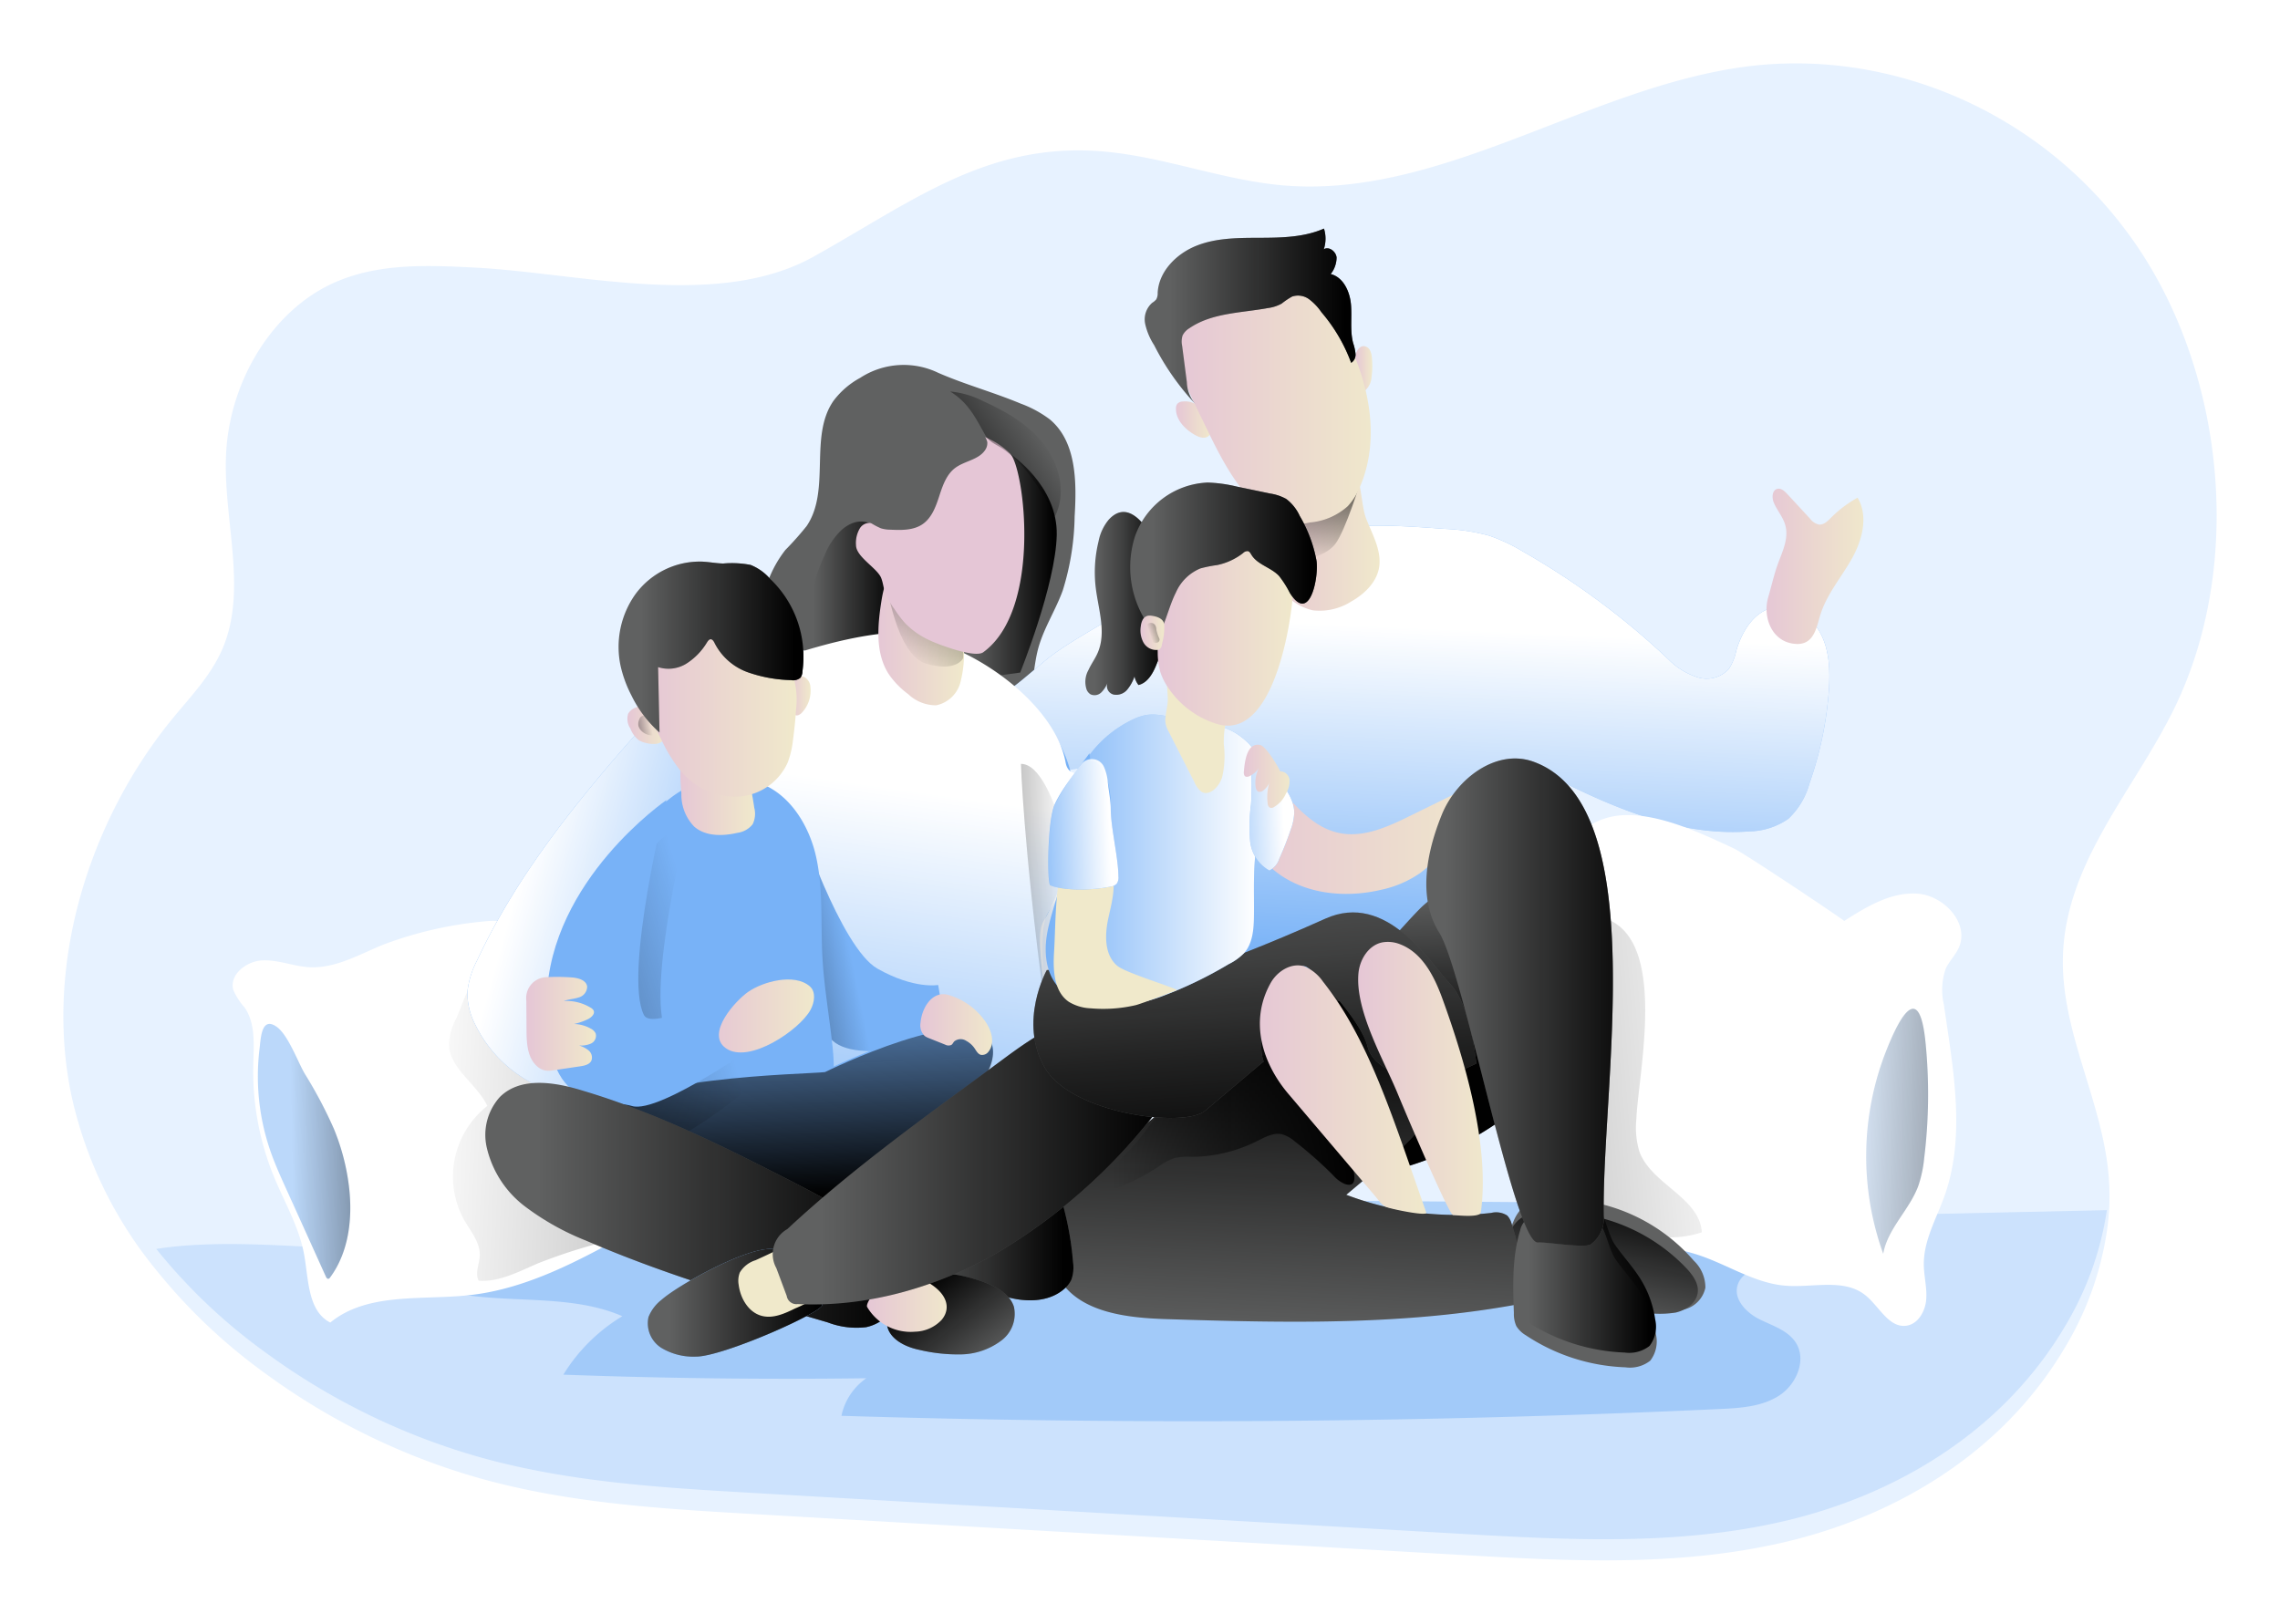 <svg xmlns="http://www.w3.org/2000/svg" xmlns:xlink="http://www.w3.org/1999/xlink" width="323.807" height="230.637" viewBox="0 0 323.807 230.637"><defs><filter id="a" x="0" y="0" width="323.807" height="230.637" filterUnits="userSpaceOnUse"><feOffset dy="3" input="SourceAlpha"/><feGaussianBlur stdDeviation="3" result="b"/><feFlood flood-color="#0059c4" flood-opacity="0.502"/><feComposite operator="in" in2="b"/><feComposite in="SourceGraphic"/></filter><linearGradient id="c" y1="0.5" x2="1" y2="0.5" gradientUnits="objectBoundingBox"><stop offset="0.12" stop-color="#010101" stop-opacity="0"/><stop offset="0.67" stop-color="#010101" stop-opacity="0.671"/><stop offset="0.95" stop-color="#010101"/></linearGradient><linearGradient id="d" x1="0" y1="0.5" x2="1" y2="0.5" xlink:href="#c"/><linearGradient id="e" x1="0.451" y1="0.866" x2="0.518" y2="0.161" gradientUnits="objectBoundingBox"><stop offset="0" stop-color="#fff" stop-opacity="0"/><stop offset="0.95" stop-color="#fff"/></linearGradient><linearGradient id="f" x1="1.785" y1="0.273" x2="-1.92" y2="0.945" xlink:href="#c"/><linearGradient id="g" x1="-0.535" y1="0.453" x2="2.476" y2="0.659" xlink:href="#c"/><linearGradient id="h" x1="0.235" y1="1.177" x2="0.798" y2="-0.183" xlink:href="#c"/><linearGradient id="i" x1="0.435" y1="1.036" x2="0.527" y2="0.239" xlink:href="#e"/><linearGradient id="j" x1="1.256" y1="0.445" x2="-2.858" y2="0.656" xlink:href="#c"/><linearGradient id="k" x1="0.517" y1="0.466" x2="-0.874" y2="0.935" xlink:href="#c"/><linearGradient id="l" x1="1.124" y1="0.717" x2="0.177" y2="0.337" xlink:href="#e"/><linearGradient id="m" x1="0.43" y1="-0.455" x2="0.56" y2="1.012" xlink:href="#c"/><linearGradient id="n" x1="0.88" y1="0.338" x2="-1.216" y2="1.271" xlink:href="#c"/><linearGradient id="o" y1="0.499" x2="0.999" y2="0.499" gradientUnits="objectBoundingBox"><stop offset="0" stop-color="#e5c6d6"/><stop offset="0.42" stop-color="#ead4d0"/><stop offset="1" stop-color="#f0e9cb"/></linearGradient><linearGradient id="p" x1="0" y1="0.5" x2="0.999" y2="0.5" xlink:href="#o"/><linearGradient id="q" x1="0.965" y1="0.42" x2="-1.575" y2="0.997" gradientUnits="objectBoundingBox"><stop offset="0.12" stop-color="#010101" stop-opacity="0"/><stop offset="0.95" stop-color="#010101"/></linearGradient><linearGradient id="r" x1="0" y1="0.5" x2="1" y2="0.5" xlink:href="#o"/><linearGradient id="s" x1="0.032" y1="1.148" x2="1.478" y2="-1.032" xlink:href="#c"/><linearGradient id="t" x1="0.474" y1="-0.055" x2="0.508" y2="0.648" xlink:href="#c"/><linearGradient id="u" x1="-0.003" y1="0.498" x2="1.001" y2="0.498" xlink:href="#o"/><linearGradient id="v" x1="0" y1="0.5" x2="1" y2="0.5" xlink:href="#o"/><linearGradient id="w" x1="0" y1="0.5" x2="1" y2="0.5" xlink:href="#o"/><linearGradient id="x" x1="0.361" y1="1.26" x2="0.607" y2="-0.733" xlink:href="#c"/><linearGradient id="y" x1="0" y1="0.501" x2="0.999" y2="0.501" xlink:href="#o"/><linearGradient id="z" x1="1.786" y1="0.137" x2="2.799" y2="0.137" xlink:href="#o"/><linearGradient id="aa" x1="0" y1="0.5" x2="1" y2="0.5" xlink:href="#c"/><linearGradient id="ab" x1="0.477" y1="1.198" x2="0.557" y2="-0.035" xlink:href="#c"/><linearGradient id="ac" x1="0" y1="0.501" x2="1" y2="0.501" xlink:href="#c"/><linearGradient id="ad" x1="0" y1="0.499" x2="1.001" y2="0.499" xlink:href="#c"/><linearGradient id="ae" x1="0" y1="0.5" x2="1" y2="0.5" xlink:href="#c"/><linearGradient id="af" x1="0" y1="0.5" x2="1" y2="0.5" xlink:href="#c"/><linearGradient id="ag" x1="-4.53" y1="4.49" x2="-3.587" y2="4.49" xlink:href="#o"/><linearGradient id="ah" x1="0.001" y1="0.5" x2="0.999" y2="0.5" xlink:href="#c"/><linearGradient id="ai" x1="1.088" y1="1.009" x2="0.165" y2="0.259" xlink:href="#c"/><linearGradient id="aj" x1="0" y1="0.5" x2="1" y2="0.5" xlink:href="#o"/><linearGradient id="ak" x1="-0.002" y1="0.5" x2="1" y2="0.5" xlink:href="#o"/><linearGradient id="al" x1="-0.001" y1="0.5" x2="1" y2="0.5" xlink:href="#o"/><linearGradient id="am" x1="-0.001" y1="0.499" x2="0.999" y2="0.499" xlink:href="#o"/><linearGradient id="an" x1="0" y1="0.501" x2="1" y2="0.501" xlink:href="#c"/><linearGradient id="ao" x1="0" y1="0.502" x2="1.002" y2="0.502" xlink:href="#o"/><linearGradient id="ap" x1="0" y1="0.5" x2="1" y2="0.5" xlink:href="#c"/><linearGradient id="aq" x1="0.001" y1="0.5" x2="1" y2="0.5" xlink:href="#o"/><linearGradient id="ar" x1="0.344" y1="-0.501" x2="0.591" y2="1.29" gradientUnits="objectBoundingBox"><stop offset="0.12" stop-color="#010101" stop-opacity="0"/><stop offset="0.45" stop-color="#010101" stop-opacity="0.349"/><stop offset="0.67" stop-color="#010101" stop-opacity="0.671"/><stop offset="0.95" stop-color="#010101"/></linearGradient><linearGradient id="as" x1="-0.001" y1="0.5" x2="0.999" y2="0.5" xlink:href="#e"/><linearGradient id="at" x1="-2.521" y1="1.916" x2="-1.447" y2="1.916" xlink:href="#o"/><linearGradient id="au" x1="-0.003" y1="0.5" x2="0.998" y2="0.5" xlink:href="#ar"/><linearGradient id="av" x1="-7.044" y1="2.812" x2="-5.866" y2="2.812" xlink:href="#o"/><linearGradient id="aw" x1="2.634" y1="0.841" x2="3.223" y2="-2.662" xlink:href="#c"/><linearGradient id="ax" x1="0" y1="0.5" x2="1" y2="0.5" xlink:href="#o"/><linearGradient id="ay" x1="0" y1="0.5" x2="1" y2="0.5" xlink:href="#c"/><linearGradient id="az" x1="-0.886" y1="0.64" x2="1.6" y2="0.336" gradientUnits="objectBoundingBox"><stop offset="0" stop-color="#fff" stop-opacity="0"/><stop offset="0.66" stop-color="#fff"/></linearGradient><linearGradient id="ba" x1="-0.29" y1="0.568" x2="0.931" y2="0.476" xlink:href="#e"/><linearGradient id="bb" x1="0" y1="0.5" x2="1" y2="0.5" xlink:href="#c"/><linearGradient id="bc" x1="0" y1="0.499" x2="1.002" y2="0.499" xlink:href="#o"/><linearGradient id="bd" x1="0" y1="0.5" x2="1" y2="0.5" xlink:href="#o"/><linearGradient id="be" x1="0" y1="0.5" x2="1.001" y2="0.5" xlink:href="#o"/><linearGradient id="bf" x1="0" y1="0.5" x2="1" y2="0.5" xlink:href="#o"/><linearGradient id="bg" x1="0.003" y1="0.499" x2="1" y2="0.499" xlink:href="#o"/><linearGradient id="bh" x1="0.096" y1="0.724" x2="2.144" y2="-0.27" xlink:href="#c"/><linearGradient id="bi" x1="0.878" y1="0.199" x2="-0.185" y2="0.99" xlink:href="#c"/><linearGradient id="bj" x1="0" y1="0.5" x2="1.003" y2="0.5" xlink:href="#o"/><linearGradient id="bk" x1="0.049" y1="0.522" x2="2.624" y2="0.38" xlink:href="#c"/><linearGradient id="bl" x1="-0.952" y1="0.293" x2="4.845" y2="1.106" xlink:href="#c"/></defs><g transform="translate(9.008 6.02)"><g transform="matrix(1, 0, 0, 1, -9.01, -6.02)" filter="url(#a)"><path d="M301.179,176.378c-5.716,11.61-15.344,21.716-15.746,35.037-.326,10.82,5.68,20.658,6.506,31.437a34.114,34.114,0,0,1-.268,7.663,44.79,44.79,0,0,1-5.93,16.469c-8.837,14.977-23.909,23.85-39.333,27.566s-31.321,2.813-47.049,1.907L99.6,290.692c-13.419-.773-26.932-1.558-39.949-5.359A95.607,95.607,0,0,1,30.2,270.762a79.818,79.818,0,0,1-15.558-14.736A59,59,0,0,1,2.635,231.4c-4.064-19.059,2.733-39.676,14.477-53.9,2.617-3.175,5.546-6.2,7.123-10.181,3.313-8.355-.116-18.077.326-27.24.522-10.53,6.7-20.408,15.25-24.257,6.252-2.831,13.2-2.541,19.925-2.2,14.821.732,34.612,6.087,48.281-1.558,14.687-8.2,25.507-16.938,42.927-14.736,7.971,1,15.71,3.925,23.7,4.622,22.426,1.925,43.142-13.785,65.451-16.826,20.483-2.791,42.275,6.2,55.27,24.6S311.324,155.743,301.179,176.378Z" transform="translate(7.55 -78.62)" fill="#9bc9ff" opacity="0.24"/></g><path d="M237.327,189.1a11.677,11.677,0,0,0-3.8,3.273c-3.514,5.055-.348,12.7-3.818,17.791a44.057,44.057,0,0,1-3.014,3.389,16.456,16.456,0,0,0-3.465,9.489,49.44,49.44,0,0,0,.7,10.226,4.858,4.858,0,0,0,.893,2.594A4.962,4.962,0,0,0,227.5,237.1a97.349,97.349,0,0,0,26.9,2.027,9.056,9.056,0,0,0,4.506-1.134c3.068-2.036,2.737-6.515,3.608-10.1.732-3.014,2.514-5.662,3.572-8.578a37.042,37.042,0,0,0,1.692-10.534c.3-4.912.263-10.606-3.514-13.767a16.079,16.079,0,0,0-4.166-2.26c-3.827-1.6-7.917-2.715-11.668-4.354A11.313,11.313,0,0,0,237.327,189.1Z" transform="translate(-124.165 -141.452)" fill="#606161"/><path d="M293.881,215.58s6.774,4.439,6.613,11.526-5.193,19.528-5.193,19.528l-8.431,1.152Z" transform="translate(-159.423 -157.119)" fill="url(#c)"/><path d="M241.954,238.2a10.042,10.042,0,0,0-2.474,3.644,37.126,37.126,0,0,0-3.3,13.669l10.2.1a1.983,1.983,0,0,0,1.009-.17,1.951,1.951,0,0,0,.741-1.112c1.085-2.9,2.152-5.89,2.126-8.985C250.229,241.436,246.62,234.3,241.954,238.2Z" transform="translate(-131.369 -169.011)" fill="url(#d)"/><path d="M311.688,238.4c3.572-.071,7.123.183,10.677.447a27.917,27.917,0,0,1,6.39.965,24.734,24.734,0,0,1,4.76,2.233,107.93,107.93,0,0,1,20.729,15.37,10.111,10.111,0,0,0,4.2,2.541,4.281,4.281,0,0,0,4.34-1.206,7.451,7.451,0,0,0,1.054-2.586c.786-2.679,2.456-5.506,5.2-6.131,2.679-.607,5.443,1.192,6.739,3.6s1.4,5.278,1.232,8.011a50.971,50.971,0,0,1-2.76,13.325,10.763,10.763,0,0,1-3.01,5.064,9.983,9.983,0,0,1-5.546,1.786c-11.164.844-21.792-4.492-31.728-9.686-.13,5.359,1.085,10.641,1.371,15.987s-.531,11.092-4.068,15.107c-4.533,5.091-12.124,6.02-18.938,5.72a81.053,81.053,0,0,1-17.34-2.679,11,11,0,0,1-4.363-1.934,8.355,8.355,0,0,1-2.193-3.162c-3.684-8.583-.295-21.939-3.934-30.544-18.907,3.894-37.2,4.72-54.926-2.947a4.66,4.66,0,0,1-2.121-1.46,4.4,4.4,0,0,1-.447-2.9,34.523,34.523,0,0,1,1.786-8.435c7.145,3.389,14.41,6.814,22.216,8.065s8.672-.4,14.759-5.448c4.416-3.662,14.879-8.552,19.273-12.236C292.133,239.343,302.444,238.6,311.688,238.4Z" transform="translate(-126.265 -169.745)" fill="#78b2f7"/><path d="M311.688,238.4c3.572-.071,7.123.183,10.677.447a27.917,27.917,0,0,1,6.39.965,24.734,24.734,0,0,1,4.76,2.233,107.93,107.93,0,0,1,20.729,15.37,10.111,10.111,0,0,0,4.2,2.541,4.281,4.281,0,0,0,4.34-1.206,7.451,7.451,0,0,0,1.054-2.586c.786-2.679,2.456-5.506,5.2-6.131,2.679-.607,5.443,1.192,6.739,3.6s1.4,5.278,1.232,8.011a50.971,50.971,0,0,1-2.76,13.325,10.763,10.763,0,0,1-3.01,5.064,9.983,9.983,0,0,1-5.546,1.786c-11.164.844-21.792-4.492-31.728-9.686-.13,5.359,1.085,10.641,1.371,15.987s-.531,11.092-4.068,15.107c-4.533,5.091-12.124,6.02-18.938,5.72a81.053,81.053,0,0,1-17.34-2.679,11,11,0,0,1-4.363-1.934,8.355,8.355,0,0,1-2.193-3.162c-3.684-8.583-.295-21.939-3.934-30.544-18.907,3.894-37.2,4.72-54.926-2.947a4.66,4.66,0,0,1-2.121-1.46,4.4,4.4,0,0,1-.447-2.9,34.523,34.523,0,0,1,1.786-8.435c7.145,3.389,14.41,6.814,22.216,8.065s8.672-.4,14.759-5.448c4.416-3.662,14.879-8.552,19.273-12.236C292.133,239.343,302.444,238.6,311.688,238.4Z" transform="translate(-126.265 -169.745)" fill="url(#e)"/><path d="M308.025,456.12a44.79,44.79,0,0,1-5.93,16.469c-8.837,14.977-23.909,23.85-39.333,27.566s-31.321,2.813-47.049,1.907L115.957,496.3c-13.419-.772-26.932-1.558-39.949-5.359a95.607,95.607,0,0,1-29.45-14.571A79.818,79.818,0,0,1,31,461.63c10.186-1.6,22.64.094,29.745-.058L121,460.233q59.392-1.3,118.739-2.617Z" transform="translate(-17.813 -290.245)" fill="#78b2f7" opacity="0.24"/><path d="M106.6,461.81c8.4,7.5,22.118,2.751,32.433,7.274a24.855,24.855,0,0,0-8.377,8.3q21.5.79,43.03.509a8.641,8.641,0,0,0-3.537,5.336q62.352,1.925,124.736-.965c2.92-.134,5.993-.326,8.449-1.916s3.934-5.082,2.34-7.533c-1.125-1.733-3.3-2.376-5.149-3.3s-3.684-2.8-3.126-4.783c1.076-3.769,8.891-2.813,8.685-6.725-.094-1.755-1.992-2.751-3.626-3.4l3.742-1.424-102.306-.79c-18.045-.143-36.171-.281-54.1,2.161C136.122,456.411,119.251,456.42,106.6,461.81Z" transform="translate(-59.654 -288.142)" fill="#78b2f7" opacity="0.5"/><path d="M508.888,345.491c3.184-2.032,6.658-4.149,10.423-3.881s7.408,4.229,5.859,7.672c-.473,1.054-1.34,1.893-1.84,2.943a9.115,9.115,0,0,0-.281,5.14c1.291,9.065,3.157,18.545.094,27.173-1.143,3.2-2.961,6.3-2.943,9.7,0,1.688.482,3.363.339,5.046s-1.179,3.5-2.854,3.7c-2.492.3-3.831-2.782-5.805-4.349-3.032-2.42-7.453-1.023-11.32-1.34-4.385-.348-8.217-2.992-12.4-4.367-5.243-1.728-11.1-1.465-16.027-3.952-5.618-2.836-9.07-8.886-10.226-15.071s-.326-12.553.719-18.755c1.4-8.315,4.166-24.243,14.991-24.694,5.113-.214,11.133,2.639,15.629,4.742C494.812,335.935,509,345.429,508.888,345.491Z" transform="translate(-255.986 -220.69)" fill="#fff"/><path d="M487.612,391.337a11.792,11.792,0,0,0,.447,4.6c1.728,4.622,8.552,6.5,8.855,11.427a13.842,13.842,0,0,1-16.522-6.462c-1.55-3.037-1.876-6.52-2.179-9.914-.634-7.123-1.407-14.25-1.907-21.381-.286-4.153.121-7.8,5.234-7.2C492.654,363.722,487.916,384.223,487.612,391.337Z" transform="translate(-264.227 -238.344)" opacity="0.45" fill="url(#f)"/><path d="M76.752,367.451c-3.452,1.4-6.868,3.438-10.588,3.233-2.233-.125-4.416-1.076-6.663-.969s-4.711,2.018-4.122,4.189a9.3,9.3,0,0,0,1.63,2.528c1.576,2.327,1.273,5.381,1.21,8.19a39.506,39.506,0,0,0,2.929,15.8c1.518,3.7,3.622,7.225,4.309,11.164.621,3.519.518,7.958,3.7,9.574,5.332-4.367,13.084-3.126,19.934-3.912,8.109-.929,15.491-4.943,22.636-8.886a5.564,5.564,0,0,0,1.978-1.523,4.912,4.912,0,0,0,.661-2.728,33.114,33.114,0,0,0-2.291-11.508,83.581,83.581,0,0,0-12.441-22.944c-2.746-3.572-3.97-6.024-8.574-5.484A54.941,54.941,0,0,0,76.752,367.451Z" transform="translate(-31.257 -239.318)" fill="#fff"/><path d="M125.124,388.052a8.83,8.83,0,0,0-1.054,3.6c0,3.532,3.943,5.662,5.457,8.855a12.791,12.791,0,0,0-3.354,16.112c.969,1.679,2.385,3.3,2.273,5.234-.067,1.188-.706,2.447-.138,3.492,2.974.192,5.747-1.34,8.485-2.505a79.767,79.767,0,0,1,14.29-4.122,22.134,22.134,0,0,0-3.193-7.042c-4.912-8.176-9.9-16.4-16.268-23.507-1.487-1.657-2.161-4.488-3.684-5.778C126.647,383.681,125.919,386.306,125.124,388.052Z" transform="translate(-69.322 -249.439)" opacity="0.45" fill="url(#g)"/><path d="M487.347,461.273a5.227,5.227,0,0,1,1.639,3.831,4.035,4.035,0,0,1-3.2,3.126,13.833,13.833,0,0,1-6.064-.33l-16.545-3.389a2.313,2.313,0,0,1-1.085-.42,2.429,2.429,0,0,1-.652-1.183c-.808-2.679-.589-6.935,1.438-9.034,1.67-1.733,4.51-1.447,6.649-1.34A25.351,25.351,0,0,1,487.347,461.273Z" transform="translate(-255.795 -288.212)" fill="#606161"/><path d="M485.644,464.666c.893.965,1.786,2.166,1.608,3.474-.192,1.487-1.679,2.483-3.126,2.818a14.608,14.608,0,0,1-5.939-.295l-16.219-3.072a2.479,2.479,0,0,1-1.067-.384,2.148,2.148,0,0,1-.634-1.072c-.795-2.438-.581-6.287,1.407-8.194,1.639-1.567,4.425-1.308,6.52-1.215A25.659,25.659,0,0,1,485.644,464.666Z" transform="translate(-255.15 -290.539)" fill="#606161"/><path d="M485.644,464.666c.893.965,1.786,2.166,1.608,3.474-.192,1.487-1.679,2.483-3.126,2.818a14.608,14.608,0,0,1-5.939-.295l-16.219-3.072a2.479,2.479,0,0,1-1.067-.384,2.148,2.148,0,0,1-.634-1.072c-.795-2.438-.581-6.287,1.407-8.194,1.639-1.567,4.425-1.308,6.52-1.215A25.659,25.659,0,0,1,485.644,464.666Z" transform="translate(-255.15 -290.539)" fill="url(#h)"/><path d="M245.934,289.771c3.443,3.764,4.845,9.1,4.541,14.191a35.6,35.6,0,0,1-4.573,14.482c-1.21,2.264.447,8.627.13,11.164-.4,3.1-.746,3.179-1.179,6.279-.482,3.47-4.407,5.283-6.872,7.77A104.174,104.174,0,0,1,227.389,353c-5.064,3.885-11.209,7.462-17.478,6.252a23.768,23.768,0,0,1-7.346-3.175q-4.256-2.487-8.359-5.207a3.764,3.764,0,0,1-2.188-3.778c-.3-5.216-.607-10.574.554-15.692.991-4.425,3.028-8.565,4.019-12.986,1.947-8.654-.183-17.929,2.353-26.432a8.713,8.713,0,0,1,2.407-4.26,11.13,11.13,0,0,1,3.738-1.786c5.609-1.786,11.253-3.6,17.09-4.345C232.046,280.349,239.3,282.506,245.934,289.771Z" transform="translate(-106.774 -193.469)" fill="#78b2f7"/><path d="M249.1,290.988c.933,5.167,10.539-4.836,10.239.527s-10.507,16.469-12.914,21.207c-1.21,2.385-.143,10.387-.473,13.071-.4,3.264-.67,2.094-1.1,5.359-.482,3.648-4.407,4.318-6.872,6.939a105.828,105.828,0,0,1-10.592,9.824c-5.064,4.095-11.209,7.859-17.478,6.6a23.175,23.175,0,0,1-7.346-3.345q-4.256-2.612-8.359-5.484a5.082,5.082,0,0,1-1.746-1.71,5.524,5.524,0,0,1-.447-2.264c-.3-5.528-.6-11.137.554-16.523.991-4.658,3.028-9.011,4.019-13.665,1.947-9.11-.183-18.871,2.353-27.82a9.163,9.163,0,0,1,2.407-4.466,10.3,10.3,0,0,1,3.738-1.867c5.609-1.893,11.253-3.791,17.09-4.573C232.045,271.438,247.375,281.382,249.1,290.988Z" transform="translate(-106.773 -188.715)" fill="url(#i)"/><path d="M306,314.16s.317,11.235,3.278,33.67c0,0,5.1-10.039,5.207-11.432S311.323,314.16,306,314.16Z" transform="translate(-170.011 -211.678)" fill="url(#j)"/><path d="M235,331.32s6.087,18.478,11.338,21.435,8.61,2.309,8.61,2.309l1.259,7.56s-13.106,4.126-16.59,0S235,331.32,235,331.32Z" transform="translate(-130.716 -221.175)" fill="#78b2f7"/><path d="M235,331.32s6.087,18.478,11.338,21.435,8.61,2.309,8.61,2.309l1.259,7.56s-13.106,4.126-16.59,0S235,331.32,235,331.32Z" transform="translate(-130.716 -221.175)" fill="url(#k)"/><path d="M131.311,329.571a12.389,12.389,0,0,0-1.362,4.434,9.788,9.788,0,0,0,1.179,4.778,18.469,18.469,0,0,0,9.342,8.8c4.256,1.786,9.007,1.9,13.624,1.943,1.491,0,3.1,0,4.3-.893,1.817-1.317,1.965-3.93,1.938-6.176a37.364,37.364,0,0,1-8.815-5.752,5.332,5.332,0,0,1-1.585-1.96c-.487-1.273,0-2.679.5-3.956A55.851,55.851,0,0,1,161.98,313.16c3.894-4.019,8.7-8.038,9.141-13.624a6.3,6.3,0,0,0-.768-3.809,7.287,7.287,0,0,0-3.188-2.545c-4.349-2.094-7.087-2.679-10.338.92s-6.533,7.35-9.646,11.164C141.05,312.772,135.415,320.752,131.311,329.571Z" transform="translate(-72.576 -199.139)" fill="#78b2f7"/><path d="M131.311,329.571a12.389,12.389,0,0,0-1.362,4.434,9.788,9.788,0,0,0,1.179,4.778,18.469,18.469,0,0,0,9.342,8.8c4.256,1.786,9.007,1.9,13.624,1.943,1.491,0,3.1,0,4.3-.893,1.817-1.317,1.965-3.93,1.938-6.176a37.364,37.364,0,0,1-8.815-5.752,5.332,5.332,0,0,1-1.585-1.96c-.487-1.273,0-2.679.5-3.956A55.851,55.851,0,0,1,161.98,313.16c3.894-4.019,8.7-8.038,9.141-13.624a6.3,6.3,0,0,0-.768-3.809,7.287,7.287,0,0,0-3.188-2.545c-4.349-2.094-7.087-2.679-10.338.92s-6.533,7.35-9.646,11.164C141.05,312.772,135.415,320.752,131.311,329.571Z" transform="translate(-72.576 -199.139)" fill="url(#l)"/><path d="M178.5,330.02c-1.786,4.756-2.076,9.918-2.1,14.991-.031,5.72.353,11.709,3.273,16.634a18.413,18.413,0,0,0,20.908,7.859,10.526,10.526,0,0,0,5.7-3.988c1.621-2.527,1.536-5.756,1.228-8.739-.447-4.265-1.206-8.485-1.438-12.776-.263-4.787.147-9.659-.933-14.334s-4.1-9.311-8.744-10.534C187.964,316.918,181.328,322.371,178.5,330.02Z" transform="translate(-98.282 -214.154)" fill="#78b2f7"/><path d="M204.113,404.142s21.1-10.4,23.623-4.095-15.442,19.215-18.568,20.787-12.6,2.523-12.6,2.523-26.458-5.988-24.252-12.285S201.576,404.459,204.113,404.142Z" transform="translate(-95.953 -258.089)" fill="#78b2f7"/><path d="M204.113,404.612s21.1-10.4,23.623-4.095-15.442,19.215-18.568,20.787-12.6,2.523-12.6,2.523-26.458-5.988-24.252-12.285S201.576,404.929,204.113,404.612Z" transform="translate(-95.953 -258.349)" fill="url(#m)"/><path d="M179.2,331s-16.523,11.338-17.009,28.191,8.346,16.773,12.285,17.951,18.581-12.124,18.581-12.124l-5.359-6.774s-10.561,5.573-11.7,3.309C173.055,355.712,179.2,331,179.2,331Z" transform="translate(-90.407 -220.998)" fill="url(#n)"/><path d="M172.145,325.68s-16.523,11.338-17.009,28.191,8.19,14.093,12.124,15.268,18.755-9.449,18.755-9.449l-5.359-6.774s-10.561,5.573-11.7,3.309C166,350.406,172.145,325.68,172.145,325.68Z" transform="translate(-86.505 -218.053)" fill="#78b2f7"/><path d="M197.825,316.149a6.523,6.523,0,0,0,1.809,4.689c1.621,1.433,4.068,1.38,6.167.893a3.3,3.3,0,0,0,2.139-1.206,3.372,3.372,0,0,0,.237-2.349q-.281-1.96-.728-3.894a4.269,4.269,0,0,0-.572-1.527,3.849,3.849,0,0,0-1.5-1.157c-1.518-.755-5.176-2.13-6.8-1.063C197.262,311.375,197.771,314.863,197.825,316.149Z" transform="translate(-110.063 -209.455)" fill="url(#o)"/><path d="M181.894,295.978a1.96,1.96,0,0,0-.991.862,2.507,2.507,0,0,0,.322,2.09,3.845,3.845,0,0,0,1.2,1.652,3.3,3.3,0,0,0,1.04.393,3.7,3.7,0,0,0,1.514.107,1.545,1.545,0,0,0,1.174-.893,1.679,1.679,0,0,0,.058-.893C185.841,296.916,184.524,294.937,181.894,295.978Z" transform="translate(-100.705 -201.458)" fill="url(#p)"/><path d="M185.2,298.663a.991.991,0,0,0-.576.246,1.013,1.013,0,0,0-.188.322,1.563,1.563,0,0,0-.125.893,1.416,1.416,0,0,0,.33.639,2.179,2.179,0,0,0,1.831.741.612.612,0,0,0,.308-.1c.205-.152.192-.447.147-.706a6.829,6.829,0,0,0-.491-1.728C186.223,298.537,185.629,298.6,185.2,298.663Z" transform="translate(-102.65 -203.075)" fill="url(#q)"/><path d="M272.362,266.951a4.484,4.484,0,0,1-3.51,3.5,5.742,5.742,0,0,1-3.943-1.572,11.977,11.977,0,0,1-2.773-2.845c-1.911-2.943-1.612-6.761-1.076-10.231.3-1.92.773-4.041,2.376-5.144a2.233,2.233,0,0,1,1.228-.447,2.68,2.68,0,0,1,.978.219,10.273,10.273,0,0,1,5.055,4.792A15.886,15.886,0,0,1,272.362,266.951Z" transform="translate(-144.915 -176.285)" fill="url(#r)"/><path d="M263.19,256.32s1.362,10.369,5.685,11.61,5.225-.8,5.225-.8l.116-7.632Z" transform="translate(-146.318 -179.666)" fill="url(#s)"/><path d="M400.68,392.959a11.6,11.6,0,0,1-5.265-.674c-4.564-1.987-5.577-7.891-5.957-12.856-.237-3.041-.447-6.252.96-8.985,1.916-3.729,5.832-4.912,9.2-6.868,4.2-2.46,5.832-5.015,9.11-8.355a13.92,13.92,0,0,1,21.345,1.978C441.9,374.293,415.121,392.2,400.68,392.959Z" transform="translate(-216.105 -232.139)" fill="#606161"/><path d="M400.68,392.959a11.6,11.6,0,0,1-5.265-.674c-4.564-1.987-5.577-7.891-5.957-12.856-.237-3.041-.447-6.252.96-8.985,1.916-3.729,5.832-4.912,9.2-6.868,4.2-2.46,5.832-5.015,9.11-8.355a13.92,13.92,0,0,1,21.345,1.978C441.9,374.293,415.121,392.2,400.68,392.959Z" transform="translate(-216.105 -232.139)" fill="url(#t)"/><path d="M234.812,286.373a1.717,1.717,0,0,1,.915,1.514,4.542,4.542,0,0,1-1.125,3.474,1.425,1.425,0,0,1-.585.447.625.625,0,0,1-.679-.156.92.92,0,0,1-.156-.406C233.026,290.3,232.615,285.556,234.812,286.373Z" transform="translate(-129.635 -196.247)" fill="url(#u)"/><path d="M207.549,281.646c-.1,1.487-.25,2.965-.447,4.439a13.217,13.217,0,0,1-.75,3.229,8.23,8.23,0,0,1-7.145,4.859,10.226,10.226,0,0,1-8.038-3.626,21.761,21.761,0,0,1-2.836-4.626,28.582,28.582,0,0,1-2.068-4.961c-.764-2.715-.7-5.836.956-8.114a6.726,6.726,0,0,1,2.233-1.96,12.687,12.687,0,0,1,5.113-1.161,14.163,14.163,0,0,1,3.983.1,10.218,10.218,0,0,1,2.809,1.112,13.6,13.6,0,0,1,5.122,4.537A11.1,11.1,0,0,1,207.549,281.646Z" transform="translate(-103.484 -187.032)" fill="url(#v)"/><path d="M397.82,225.3c.893,2.268,2.233,4.564,1.813,6.957-.384,2.108-2.108,3.738-3.974,4.792a8.377,8.377,0,0,1-5.408,1.237,7.6,7.6,0,0,1-5.229-4.233,18.36,18.36,0,0,1-1.6-6.752,14.409,14.409,0,0,1,.125-4.533,8.212,8.212,0,0,1,4.7-5.613c1.978-.848,5.515-1.139,7.252.5C397.306,219.385,396.958,223.074,397.82,225.3Z" transform="translate(-212.79 -157.611)" fill="url(#w)"/><path d="M399.824,224.11s-2.126,7.011-3.622,8.98-5.359,2.438-5.359,2.438l-2.514-8.342Z" transform="translate(-215.576 -161.84)" fill="url(#x)"/><path d="M547.237,248.678a2.8,2.8,0,0,0,1.34-.188c1.411-.607,1.719-2.411,2.166-3.881.893-2.929,2.956-5.323,4.466-7.984s2.407-6.082.844-8.712a16.59,16.59,0,0,0-3.782,2.849c-.478.482-1.04,1.036-1.715.965a2.192,2.192,0,0,1-1.25-.831l-3.255-3.523c-.38-.406-.871-.853-1.407-.714-.732.183-.786,1.232-.5,1.934.447,1.09,1.273,2,1.612,3.126.567,1.858-.317,3.706-.96,5.417-.594,1.585-.947,3.242-1.424,4.867C542.517,244.878,543.879,248.454,547.237,248.678Z" transform="translate(-301.243 -163.236)" fill="url(#y)"/><path d="M271.608,239.865c-1.17.848-6.189-1.032-7.5-1.643a11.49,11.49,0,0,1-3.572-2.461,16.321,16.321,0,0,1-1.545-2.041,9.632,9.632,0,0,1-1.38-2.532c-.192-.621-.259-1.277-.5-1.88-.563-1.407-3.572-2.983-3.572-4.666a4.074,4.074,0,0,1,.581-2.434,1.619,1.619,0,0,1,2.233-.447c-.348-1.1-.393-6.091.147-7.109a8.82,8.82,0,0,1,2.26-2.59,14.225,14.225,0,0,1,10.293-3.438,10.557,10.557,0,0,1,6.4,3.059C277.453,213.76,280,233.765,271.608,239.865Z" transform="translate(-140.977 -153.236)" fill="url(#z)"/><path d="M199.536,252.261a7.18,7.18,0,0,0-2.76-1.965,14.012,14.012,0,0,0-3.9-.2c-.978-.027-1.947-.214-2.925-.268a11.351,11.351,0,0,0-9.467,4.537,12.9,12.9,0,0,0-2.148,10.373,17.336,17.336,0,0,0,1.527,4.113,16.776,16.776,0,0,0,3.979,5.251l-.2-9.288a4.814,4.814,0,0,0,4.041-.514,9.088,9.088,0,0,0,2.9-3c.13-.2.295-.447.536-.447s.447.308.558.563a8.478,8.478,0,0,0,4.631,4.1,19.727,19.727,0,0,0,6.212,1.139,1.6,1.6,0,0,0,1.34-.339,1.559,1.559,0,0,0,.281-.893A15.225,15.225,0,0,0,199.536,252.261Z" transform="translate(-99.186 -176.072)" fill="#606161"/><path d="M199.536,252.261a7.18,7.18,0,0,0-2.76-1.965,14.012,14.012,0,0,0-3.9-.2c-.978-.027-1.947-.214-2.925-.268a11.351,11.351,0,0,0-9.467,4.537,12.9,12.9,0,0,0-2.148,10.373,17.336,17.336,0,0,0,1.527,4.113,16.776,16.776,0,0,0,3.979,5.251l-.2-9.288a4.814,4.814,0,0,0,4.041-.514,9.088,9.088,0,0,0,2.9-3c.13-.2.295-.447.536-.447s.447.308.558.563a8.478,8.478,0,0,0,4.631,4.1,19.727,19.727,0,0,0,6.212,1.139,1.6,1.6,0,0,0,1.34-.339,1.559,1.559,0,0,0,.281-.893A15.225,15.225,0,0,0,199.536,252.261Z" transform="translate(-99.186 -176.072)" fill="url(#aa)"/><path d="M328.934,406.87c-3.644,2.8-7.641,5.278-10.476,8.9s-4.256,8.837-2.005,12.843c2.818,5.019,9.588,5.805,15.339,5.988,16.871.536,33.9.938,50.483-2.2a28.959,28.959,0,0,0-1.442-11.414,2.6,2.6,0,0,0-.6-1.094,2.9,2.9,0,0,0-2.286-.375,43.852,43.852,0,0,1-20.577-2.577l5.6-4.707c3.2-2.679,6.622-5.734,7.261-9.86.848-5.515-3.934-10.628-9.3-12.169-5.055-1.451-14.433-1.581-18.255,2.277C337.936,397.282,334.417,402.654,328.934,406.87Z" transform="translate(-175.181 -253.248)" fill="#606161"/><path d="M328.934,406.87c-3.644,2.8-7.641,5.278-10.476,8.9s-4.256,8.837-2.005,12.843c2.818,5.019,9.588,5.805,15.339,5.988,16.871.536,33.9.938,50.483-2.2a28.959,28.959,0,0,0-1.442-11.414,2.6,2.6,0,0,0-.6-1.094,2.9,2.9,0,0,0-2.286-.375,43.852,43.852,0,0,1-20.577-2.577l5.6-4.707c3.2-2.679,6.622-5.734,7.261-9.86.848-5.515-3.934-10.628-9.3-12.169-5.055-1.451-14.433-1.581-18.255,2.277C337.936,397.282,334.417,402.654,328.934,406.87Z" transform="translate(-175.181 -253.248)" fill="url(#ab)"/><path d="M361.868,424.745a4.739,4.739,0,0,1-1.63-1.233,56.513,56.513,0,0,0-5.47-4.823,4.659,4.659,0,0,0-1.786-.987c-1.224-.268-2.42.415-3.537.974a21.033,21.033,0,0,1-9.342,2.233,8.892,8.892,0,0,0-2.362.17,8.454,8.454,0,0,0-2.291,1.219,32.058,32.058,0,0,1-11.53,4.671c.634-1.809,2.429-2.885,3.983-4.019a24.941,24.941,0,0,0,4.564-4.274c1.491-1.786,2.746-3.831,4.533-5.359a22.266,22.266,0,0,1,5.055-2.934l7.453-3.483a6.131,6.131,0,0,1,2.26-.714c1.831-.076,3.3,1.465,4.39,2.934a45.511,45.511,0,0,1,5.024,8.592C361.707,418.887,365.168,425.938,361.868,424.745Z" transform="translate(-179.928 -262.608)" fill="url(#ac)"/><path d="M466.084,457.577a3.01,3.01,0,0,0-1.67.411,2.782,2.782,0,0,0-.862,1.5c-1.148,3.782-1.04,7.819-.893,11.771a4.149,4.149,0,0,0,.348,1.84,3.9,3.9,0,0,0,1.34,1.3,27.32,27.32,0,0,0,14.142,4.555,4.668,4.668,0,0,0,3.537-.942,4.5,4.5,0,0,0,.808-3.742,14.879,14.879,0,0,0-2-5.636c-1.076-1.764-2.51-3.282-3.7-4.97-1.121-1.6-1.5-5.068-3.077-6.136S468,457.47,466.084,457.577Z" transform="translate(-256.664 -290.755)" fill="#606161"/><path d="M465.851,452.876a3.014,3.014,0,0,0-1.67.415,2.756,2.756,0,0,0-.862,1.5c-1.152,3.782-1.045,7.819-.893,11.771a4.18,4.18,0,0,0,.348,1.835,3.9,3.9,0,0,0,1.362,1.308,27.348,27.348,0,0,0,14.125,4.555,4.694,4.694,0,0,0,3.532-.942,4.5,4.5,0,0,0,.808-3.742,14.8,14.8,0,0,0-2.014-5.636c-1.076-1.764-2.505-3.282-3.693-4.975-1.125-1.594-1.5-5.064-3.081-6.131S467.766,452.787,465.851,452.876Z" transform="translate(-256.533 -288.158)" fill="url(#ad)"/><path d="M149.664,416.783c-4.019-1.259-8.931-2.094-11.905.853a8.031,8.031,0,0,0-1.858,7.207,14.61,14.61,0,0,0,5.359,8.293,36.732,36.732,0,0,0,8.757,4.912c11.092,4.8,22.716,8.217,34.309,11.61a11.4,11.4,0,0,0,5.448.674c3.421-.719,5.359-4.269,6.819-7.44a1.683,1.683,0,0,0-.6-2.456c-6.229-5.6-13.4-9.078-20.836-12.874C166.959,423.41,158.493,419.414,149.664,416.783Z" transform="translate(-75.773 -267.837)" fill="#606161"/><path d="M149.664,416.783c-4.019-1.259-8.931-2.094-11.905.853a8.031,8.031,0,0,0-1.858,7.207,14.61,14.61,0,0,0,5.359,8.293,36.732,36.732,0,0,0,8.757,4.912c11.092,4.8,22.716,8.217,34.309,11.61a11.4,11.4,0,0,0,5.448.674c3.421-.719,5.359-4.269,6.819-7.44a1.683,1.683,0,0,0-.6-2.456c-6.229-5.6-13.4-9.078-20.836-12.874C166.959,423.41,158.493,419.414,149.664,416.783Z" transform="translate(-75.773 -267.837)" fill="url(#ae)"/><path d="M189.243,475.675a5.811,5.811,0,0,0-1.871,2.469,4.133,4.133,0,0,0,1.831,4.376,8.816,8.816,0,0,0,4.854,1.237c3.831.063,18.4-6.453,17.992-7.4-.933-2.152-4.381-7.591-7.011-7.873C201.515,468.1,191.668,473.523,189.243,475.675Z" transform="translate(-104.282 -297.078)" fill="#78b2f7"/><path d="M189.243,475.675a5.811,5.811,0,0,0-1.871,2.469,4.133,4.133,0,0,0,1.831,4.376,8.816,8.816,0,0,0,4.854,1.237c3.831.063,18.4-6.453,17.992-7.4-.933-2.152-4.381-7.591-7.011-7.873C201.515,468.1,191.668,473.523,189.243,475.675Z" transform="translate(-104.282 -297.078)" fill="#606161"/><path d="M189.243,475.675a5.811,5.811,0,0,0-1.871,2.469,4.133,4.133,0,0,0,1.831,4.376,8.816,8.816,0,0,0,4.854,1.237c3.831.063,18.4-6.453,17.992-7.4-.933-2.152-4.381-7.591-7.011-7.873C201.515,468.1,191.668,473.523,189.243,475.675Z" transform="translate(-104.282 -297.078)" fill="url(#af)"/><path d="M218.554,467.869a3.978,3.978,0,0,0-2.233,1.742,3.251,3.251,0,0,0-.165,1.742c.246,1.934,1.4,3.93,3.287,4.421,1.6.42,3.26-.33,4.747-1.063a18.343,18.343,0,0,0,6.149-4.171,2.85,2.85,0,0,0,.848-2.465,3.367,3.367,0,0,0-.893-1.34c-1.456-1.509-2.862-2.8-4.867-1.992C223.091,465.677,220.827,466.851,218.554,467.869Z" transform="translate(-120.259 -294.881)" fill="url(#ag)"/><path d="M272.624,459.936c2.818.893,5.39,2.492,8.221,3.354s6.212.862,8.422-1.107a3.685,3.685,0,0,0,.987-1.295,5.193,5.193,0,0,0,.228-2.474,44.109,44.109,0,0,0-1.34-7.815,5.565,5.565,0,0,0-1.21-2.554c-1.157-1.174-3.023-1.17-4.675-1.085l-8.784.447c-2.925.147-6.3.54-7.891,3a9.247,9.247,0,0,0-1.036,2.679c-.487,1.786-1.929,4.3.125,5.43a9.873,9.873,0,0,0,3.211.589C270.052,459.275,271.477,459.936,272.624,459.936Z" transform="translate(-147.098 -285.157)" fill="#606161"/><path d="M272.624,459.936c2.818.893,5.39,2.492,8.221,3.354s6.212.862,8.422-1.107a3.685,3.685,0,0,0,.987-1.295,5.193,5.193,0,0,0,.228-2.474,44.109,44.109,0,0,0-1.34-7.815,5.565,5.565,0,0,0-1.21-2.554c-1.157-1.174-3.023-1.17-4.675-1.085l-8.784.447c-2.925.147-6.3.54-7.891,3a9.247,9.247,0,0,0-1.036,2.679c-.487,1.786-1.929,4.3.125,5.43a9.873,9.873,0,0,0,3.211.589C270.052,459.275,271.477,459.936,272.624,459.936Z" transform="translate(-147.098 -285.157)" fill="url(#ah)"/><path d="M267.977,487.144a23.768,23.768,0,0,0,5.935.643,9.777,9.777,0,0,0,5.613-1.9,4.72,4.72,0,0,0,1.871-4.867c-.7-2.206-3.363-3.3-5.805-4-2.38-.674-5.135-1.165-7.382,0a10.109,10.109,0,0,0-2.572,2.143,9.994,9.994,0,0,0-1.831,2.318C262.248,484.536,264.954,486.527,267.977,487.144Z" transform="translate(-146.407 -301.423)" fill="#606161"/><path d="M267.977,487.144a23.768,23.768,0,0,0,5.935.643,9.777,9.777,0,0,0,5.613-1.9,4.72,4.72,0,0,0,1.871-4.867c-.7-2.206-3.363-3.3-5.805-4-2.38-.674-5.135-1.165-7.382,0a10.109,10.109,0,0,0-2.572,2.143,9.994,9.994,0,0,0-1.831,2.318C262.248,484.536,264.954,486.527,267.977,487.144Z" transform="translate(-146.407 -301.423)" fill="url(#ai)"/><path d="M257.051,480.938a7.16,7.16,0,0,0,6.805,3.505,5.368,5.368,0,0,0,3.764-1.67c1.648-1.951.656-4.814-4.854-6.6C260.548,475.458,256.632,480.138,257.051,480.938Z" transform="translate(-142.903 -301.304)" fill="url(#aj)"/><path d="M412.379,182.423c.147-.563.558-1.157,1.139-1.143a1.081,1.081,0,0,1,.866.581,2.648,2.648,0,0,1,.272,1.049,11.337,11.337,0,0,1-.045,2.751,2.751,2.751,0,0,1-.84,1.853.165.165,0,0,1-.286-.045,6.814,6.814,0,0,1-.969-2.483A5.931,5.931,0,0,1,412.379,182.423Z" transform="translate(-228.832 -138.135)" fill="url(#ak)"/><path d="M356.246,198.877a1.067,1.067,0,0,0-.741.317,1.054,1.054,0,0,0-.2.665c-.036,1.625,1.291,2.97,2.706,3.773.6.339,1.411.6,1.925.143s.348-1.282.089-1.916C359.359,200.2,358.3,198.672,356.246,198.877Z" transform="translate(-197.3 -147.864)" fill="url(#al)"/><path d="M359.358,181.465c2.018,4.2,4.1,8.485,7.431,11.74a7.86,7.86,0,0,0,7.65,2.438,9.192,9.192,0,0,0,5.359-2.309,9.007,9.007,0,0,0,1.755-2.8c2.987-6.984,1.2-15.183-2.358-21.908a13.207,13.207,0,0,0-4.439-5.359c-2.822-1.742-6.448-1.509-9.623-.581-2.773.813-8.931,2.9-9.525,6.221C354.888,172.9,357.7,178.018,359.358,181.465Z" transform="translate(-197.401 -127.448)" fill="url(#am)"/><path d="M346.722,160.467a9.221,9.221,0,0,1-1.282-3.037,3.131,3.131,0,0,1,1-2.992,2.331,2.331,0,0,0,.576-.487,1.786,1.786,0,0,0,.2-.933c.161-3.054,2.679-5.573,5.542-6.7s6-1.1,9.056-1.112,6.221-.076,9.02-1.308a4.774,4.774,0,0,1-.022,2.934c.723-.447,1.715.3,1.813,1.157a3.819,3.819,0,0,1-.835,2.367c1.786.447,2.711,2.461,2.876,4.291s-.156,3.72.308,5.5a7.172,7.172,0,0,1,.339,1.487,1.375,1.375,0,0,1-.616,1.331,23.491,23.491,0,0,0-4.22-7.185,7.762,7.762,0,0,0-1.742-1.84,2.652,2.652,0,0,0-2.416-.393,10.468,10.468,0,0,0-1.487,1,5.48,5.48,0,0,1-1.934.634c-3.823.706-7.984.67-11.186,2.876a2.5,2.5,0,0,0-.956,1.023,2.88,2.88,0,0,0-.063,1.474l.665,5.131a5.014,5.014,0,0,0,1.188,3.1A35.658,35.658,0,0,1,346.722,160.467Z" transform="translate(-191.812 -117.448)" fill="#606161"/><path d="M346.722,160.467a9.221,9.221,0,0,1-1.282-3.037,3.131,3.131,0,0,1,1-2.992,2.331,2.331,0,0,0,.576-.487,1.786,1.786,0,0,0,.2-.933c.161-3.054,2.679-5.573,5.542-6.7s6-1.1,9.056-1.112,6.221-.076,9.02-1.308a4.774,4.774,0,0,1-.022,2.934c.723-.447,1.715.3,1.813,1.157a3.819,3.819,0,0,1-.835,2.367c1.786.447,2.711,2.461,2.876,4.291s-.156,3.72.308,5.5a7.172,7.172,0,0,1,.339,1.487,1.375,1.375,0,0,1-.616,1.331,23.491,23.491,0,0,0-4.22-7.185,7.762,7.762,0,0,0-1.742-1.84,2.652,2.652,0,0,0-2.416-.393,10.468,10.468,0,0,0-1.487,1,5.48,5.48,0,0,1-1.934.634c-3.823.706-7.984.67-11.186,2.876a2.5,2.5,0,0,0-.956,1.023,2.88,2.88,0,0,0-.063,1.474l.665,5.131a5.014,5.014,0,0,0,1.188,3.1A35.658,35.658,0,0,1,346.722,160.467Z" transform="translate(-191.812 -117.448)" fill="url(#an)"/><path d="M151.591,381.956a28.885,28.885,0,0,1,3.572.045c.893.067,2.032.384,2.157,1.282a1.606,1.606,0,0,1-1.219,1.563c-.674.223-1.416.246-2.09.5a6.64,6.64,0,0,1,3.809.951,1.031,1.031,0,0,1,.411.384c.241.487-.295.991-.777,1.233a8.512,8.512,0,0,1-2.01.7,5.1,5.1,0,0,1,2.376.647,1.536,1.536,0,0,1,.71.688,1.224,1.224,0,0,1-.665,1.442,3.546,3.546,0,0,1-1.706.272,3.791,3.791,0,0,1,1.389.723,1.3,1.3,0,0,1,.38,1.42c-.263.567-.978.728-1.594.817l-3.729.554a3.786,3.786,0,0,1-1.143.058,2.483,2.483,0,0,1-1.3-.661c-1.34-1.228-1.442-3.264-1.451-5.077l-.027-4.193A2.977,2.977,0,0,1,151.591,381.956Z" transform="translate(-82.942 -249.18)" fill="url(#ao)"/><path d="M259.2,400.761c2.938-2.179,5.921-4.39,9.346-5.676s7.4-1.558,10.65.121,5.435,5.622,4.358,9.114a12.094,12.094,0,0,1-2.42,3.992A79.932,79.932,0,0,1,258.987,427.8c-8.587,4.908-18.492,7.775-28.365,7.3a1.393,1.393,0,0,1-1.563-1.161L227.589,430a4.093,4.093,0,0,1,1.558-5.555C238.458,415.757,248.993,408.308,259.2,400.761Z" transform="translate(-126.337 -255.883)" fill="#606161"/><path d="M259.2,400.761c2.938-2.179,5.921-4.39,9.346-5.676s7.4-1.558,10.65.121,5.435,5.622,4.358,9.114a12.094,12.094,0,0,1-2.42,3.992A79.932,79.932,0,0,1,258.987,427.8c-8.587,4.908-18.492,7.775-28.365,7.3a1.393,1.393,0,0,1-1.563-1.161L227.589,430a4.093,4.093,0,0,1,1.558-5.555C238.458,415.757,248.993,408.308,259.2,400.761Z" transform="translate(-126.337 -255.883)" fill="url(#ap)"/><path d="M390.171,325.991c3.4.616,6.783-.951,9.891-2.478l7.507-3.689a7.435,7.435,0,0,1,2.952-.974,2.553,2.553,0,0,1,2.55,1.438,2.786,2.786,0,0,1-1.174,3,22.008,22.008,0,0,1-3.05,1.6c-2.929,1.6-4.667,4.765-7.359,6.743a15.232,15.232,0,0,1-5.6,2.4c-5.189,1.219-11.061.6-15.183-2.8-2.536-2.09-7.341-10.887-2.679-13.254,2.371-1.2,3.934,2.135,5.278,3.572C385.21,323.6,387.367,325.482,390.171,325.991Z" transform="translate(-208.789 -213.653)" fill="url(#aq)"/><path d="M311.857,369.6s-4.086,7.3-.295,13.866,19.845,8.61,22.774,6.127,8.319-7,8.319-7-1.313-3.068,1.165-7.882,3.939-6.127,4.961-5.546,7.734,7.591,8.61,11.24,6.569,4.814,8.319,4.961,7.145-2.483,7.145-2.483-.728-8.172-3.648-11.235-9.047-13.281-17.8-9.342-14.884,6.131-14.884,6.131Z" transform="translate(-172.197 -237.831)" fill="#606161"/><path d="M311.857,369.6s-4.086,7.3-.295,13.866,19.845,8.61,22.774,6.127,8.319-7,8.319-7-1.313-3.068,1.165-7.882,3.939-6.127,4.961-5.546,7.734,7.591,8.61,11.24,6.569,4.814,8.319,4.961,7.145-2.483,7.145-2.483-.728-8.172-3.648-11.235-9.047-13.281-17.8-9.342-14.884,6.131-14.884,6.131Z" transform="translate(-172.197 -237.831)" fill="url(#ar)"/><path d="M317.5,309.379c-1.157,4.113-.625,8.525-1.474,12.713-.527,2.626-1.59,5.126-2.005,7.77s-.063,5.622,1.84,7.511a8.27,8.27,0,0,0,4.113,2.027,19.418,19.418,0,0,0,10.373-.893,58.285,58.285,0,0,0,9.485-4.573,8.123,8.123,0,0,0,2.2-1.572c1.21-1.34,1.38-3.331,1.407-5.153.058-3.635-.2-7.31.509-10.878.5-2.532,1.474-5.006,1.389-7.591a9.48,9.48,0,0,0-5-7.922c-2.586-1.34-5.533-1.38-8.337-1.925-2.353-.447-3.541-.79-5.845.317A16.429,16.429,0,0,0,317.5,309.379Z" transform="translate(-174.362 -202.994)" fill="#78b2f7"/><path d="M317.5,309.379c-1.157,4.113-.625,8.525-1.474,12.713-.527,2.626-1.59,5.126-2.005,7.77s-.063,5.622,1.84,7.511a8.27,8.27,0,0,0,4.113,2.027,19.418,19.418,0,0,0,10.373-.893,58.285,58.285,0,0,0,9.485-4.573,8.123,8.123,0,0,0,2.2-1.572c1.21-1.34,1.38-3.331,1.407-5.153.058-3.635-.2-7.31.509-10.878.5-2.532,1.474-5.006,1.389-7.591a9.48,9.48,0,0,0-5-7.922c-2.586-1.34-5.533-1.38-8.337-1.925-2.353-.447-3.541-.79-5.845.317A16.429,16.429,0,0,0,317.5,309.379Z" transform="translate(-174.362 -202.994)" fill="url(#as)"/><path d="M316.47,355.781c-.161,2.581-.031,5.635,2.108,7.087a6.461,6.461,0,0,0,3.1.915,20.369,20.369,0,0,0,6.372-.447c.759-.174,5.886-2.135,5.886-2.135-.21-.322-7.323-2.461-8.484-3.452-1.871-1.563-1.786-4.443-1.264-6.823s1.264-4.961.21-7.145-5.5-4.166-6.5-1.2C316.564,346.493,316.72,351.673,316.47,355.781Z" transform="translate(-175.778 -226.577)" fill="url(#at)"/><path d="M329.784,235.153a6.818,6.818,0,0,0-1.429,3.054,18.41,18.41,0,0,0-.393,6.667c.38,3.054,1.5,6.252.3,9.1-.375.893-.951,1.648-1.34,2.51a3.452,3.452,0,0,0-.272,2.76,1.407,1.407,0,0,0,.567.7,1.371,1.371,0,0,0,1.527-.272,4.019,4.019,0,0,0,.893-1.384,1.248,1.248,0,0,0,.835,1.683,2.032,2.032,0,0,0,1.943-.683,6.036,6.036,0,0,0,1.045-1.884,2.867,2.867,0,0,0,.567,1.215c1.34-.322,2.108-1.755,2.608-3.059a24.142,24.142,0,0,0,1.786-11.334C338.055,241.293,333.924,230.607,329.784,235.153Z" transform="translate(-181.345 -167.337)" fill="#606161"/><path d="M329.784,235.153a6.818,6.818,0,0,0-1.429,3.054,18.41,18.41,0,0,0-.393,6.667c.38,3.054,1.5,6.252.3,9.1-.375.893-.951,1.648-1.34,2.51a3.452,3.452,0,0,0-.272,2.76,1.407,1.407,0,0,0,.567.7,1.371,1.371,0,0,0,1.527-.272,4.019,4.019,0,0,0,.893-1.384,1.248,1.248,0,0,0,.835,1.683,2.032,2.032,0,0,0,1.943-.683,6.036,6.036,0,0,0,1.045-1.884,2.867,2.867,0,0,0,.567,1.215c1.34-.322,2.108-1.755,2.608-3.059a24.142,24.142,0,0,0,1.786-11.334C338.055,241.293,333.924,230.607,329.784,235.153Z" transform="translate(-181.345 -167.337)" fill="url(#au)"/><path d="M360.221,294.576a13.1,13.1,0,0,1-.246,4.626c-.478,1.5-1.884,2.715-2.929,2.059a3.313,3.313,0,0,1-.991-1.34l-3.657-7.185a3.685,3.685,0,0,1-.482-1.433c-.049-.893.335-2.188.348-3.032,0-1.42-.322-3.336,0-4.171s2.4.808,2.934.138a1.8,1.8,0,0,1,2.2-.308,5.88,5.88,0,0,1,2.912,4.363c.076.447.183.853.277,1.286.161.746.214.366.045,1.174A14.094,14.094,0,0,0,360.221,294.576Z" transform="translate(-195.42 -194.817)" fill="url(#av)"/><path d="M355.006,292.752c1.054,2.01,2.233,4.166,4.332,5.068a1.21,1.21,0,0,0,.732.134,1.1,1.1,0,0,0,.5-.3,4.125,4.125,0,0,0,.857-2.648l.179-2.184a.8.8,0,0,0-.085-.549.817.817,0,0,0-.339-.228l-5.051-2.233c-.585-.263-1.9-.737-2.233.112C353.635,290.582,354.7,292.167,355.006,292.752Z" transform="translate(-196.497 -197.995)" fill="url(#aw)"/><path d="M358.092,268.948a12.883,12.883,0,0,1-7.1-5.176,8.512,8.512,0,0,1-1.116-2.188,10.026,10.026,0,0,1-.393-2.8,24.279,24.279,0,0,1,2.344-10.976,9.252,9.252,0,0,1,1.514-2.38,9.147,9.147,0,0,1,5.332-2.434,30.69,30.69,0,0,1,4.568-.366,5.886,5.886,0,0,1,2.541.362,4.729,4.729,0,0,1,1.536,1.219c1.134,1.273,1.165,3,1.4,4.711C368.97,250.75,366.782,271.31,358.092,268.948Z" transform="translate(-194.072 -172.078)" fill="url(#ax)"/><path d="M367.162,235.8a19.286,19.286,0,0,0-2.38-6.377,6.315,6.315,0,0,0-1.92-2.416,6.659,6.659,0,0,0-2.268-.768l-4.783-1a20.275,20.275,0,0,0-4.1-.567,11.439,11.439,0,0,0-10.342,7.676,14.389,14.389,0,0,0,2.233,13,1.215,1.215,0,0,0,.746.572c.514.058.866-.5,1.058-.982.616-1.541,1.04-3.162,1.786-4.649a6.542,6.542,0,0,1,3.461-3.412,17.827,17.827,0,0,1,2.389-.482,8.93,8.93,0,0,0,3.689-1.706.867.867,0,0,1,.7-.272c.232.063.357.308.482.514.862,1.42,2.773,1.786,3.925,3.005a14.321,14.321,0,0,1,1.532,2.411C366.207,244.85,367.488,238.134,367.162,235.8Z" transform="translate(-189.197 -162.15)" fill="#606161"/><path d="M367.162,235.8a19.286,19.286,0,0,0-2.38-6.377,6.315,6.315,0,0,0-1.92-2.416,6.659,6.659,0,0,0-2.268-.768l-4.783-1a20.275,20.275,0,0,0-4.1-.567,11.439,11.439,0,0,0-10.342,7.676,14.389,14.389,0,0,0,2.233,13,1.215,1.215,0,0,0,.746.572c.514.058.866-.5,1.058-.982.616-1.541,1.04-3.162,1.786-4.649a6.542,6.542,0,0,1,3.461-3.412,17.827,17.827,0,0,1,2.389-.482,8.93,8.93,0,0,0,3.689-1.706.867.867,0,0,1,.7-.272c.232.063.357.308.482.514.862,1.42,2.773,1.786,3.925,3.005a14.321,14.321,0,0,1,1.532,2.411C366.207,244.85,367.488,238.134,367.162,235.8Z" transform="translate(-189.197 -162.15)" fill="url(#ay)"/><path d="M382.693,314.111c1.125,1.429,2.3,3,2.318,4.818a7.563,7.563,0,0,1-.518,2.478c-.469,1.393-1.014,2.764-1.617,4.1a2.812,2.812,0,0,1-1.393,1.648,5.368,5.368,0,0,1-2.737-4.2,23.646,23.646,0,0,1,.13-5.207c.085-1.228.1-2.456.071-3.684,0-.71-.531-3.023-.147-3.572C379.638,309.3,382.117,313.383,382.693,314.111Z" transform="translate(-210.211 -209.529)" fill="#78b2f7"/><path d="M382.693,314.111c1.125,1.429,2.3,3,2.318,4.818a7.563,7.563,0,0,1-.518,2.478c-.469,1.393-1.014,2.764-1.617,4.1a2.812,2.812,0,0,1-1.393,1.648,5.368,5.368,0,0,1-2.737-4.2,23.646,23.646,0,0,1,.13-5.207c.085-1.228.1-2.456.071-3.684,0-.71-.531-3.023-.147-3.572C379.638,309.3,382.117,313.383,382.693,314.111Z" transform="translate(-210.211 -209.529)" fill="url(#az)"/><path d="M320.53,310.8c-1.559,2.175-3.769,4.778-4.912,7.2-1.09,2.331-1.116,11.369-.652,11.552,2.13.857,6.346.67,8.587.179a1.43,1.43,0,0,0,.826-.4,1.527,1.527,0,0,0,.268-1.027c-.022-2.7-1.063-6.832-1.09-9.534a13.311,13.311,0,0,0-.424-3.9c-.393-1.25-1.152-3.126-2.452-2.929Z" transform="translate(-174.815 -209.818)" fill="#78b2f7"/><path d="M322.607,313.722a1.884,1.884,0,0,0-3.224-.335,34.987,34.987,0,0,0-3.724,5.622c-1.09,2.331-1.116,11.369-.652,11.552,2.13.857,6.345.67,8.587.179a1.429,1.429,0,0,0,.826-.4,1.527,1.527,0,0,0,.25-1.027c-.022-2.7-1.063-6.832-1.09-9.534,0-1.313-.3-2.594-.424-3.9a6.918,6.918,0,0,0-.549-2.157Z" transform="translate(-174.837 -210.829)" fill="url(#ba)"/><path d="M437.117,320.434c2.085-5.144,7.757-9.4,12.981-7.538,17.192,6.145,9.556,47.036,10.034,64.849a4.564,4.564,0,0,1-1.849,3.715c-.826.589-6.493-.371-7.5-.268-3.269.335-10.57-38.5-14.017-43.981C433.66,332.276,434.955,325.752,437.117,320.434Z" transform="translate(-241.36 -210.731)" fill="#606161"/><path d="M437.117,320.434c2.085-5.144,7.757-9.4,12.981-7.538,17.192,6.145,9.556,47.036,10.034,64.849a4.564,4.564,0,0,1-1.849,3.715c-.826.589-6.493-.371-7.5-.268-3.269.335-10.57-38.5-14.017-43.981C433.66,332.276,434.955,325.752,437.117,320.434Z" transform="translate(-241.36 -210.731)" fill="url(#bb)"/><path d="M274.041,391.471a2.108,2.108,0,0,0,.589,1.884,2.559,2.559,0,0,0,.661.335l2.233.893a1.018,1.018,0,0,0,.893.049c.179-.116.259-.33.4-.491a1.439,1.439,0,0,1,1.724-.085,3.345,3.345,0,0,1,1.17,1.049c.25.366.473.817.893.933a1.125,1.125,0,0,0,1.125-.5c.893-1.165.411-2.889-.406-4.117a9.686,9.686,0,0,0-5.243-3.867C275.751,386.827,274.233,389.3,274.041,391.471Z" transform="translate(-152.314 -252.224)" fill="url(#bc)"/><path d="M222.82,383.7c.924.786.7,2.291.121,3.358-1.518,2.822-8.761,7.788-12.035,5.444-2.907-2.081,1.411-6.783,3.206-8.016C216.211,383.037,220.632,381.831,222.82,383.7Z" transform="translate(-116.839 -249.635)" fill="url(#bd)"/><path d="M386.012,396.487l12.383,14.589c.509.607.915,1.317,1.67,1.554,1.246.389,5.747,1.273,5.555.741-4.515-12.7-7.98-24.413-14.66-32.786a6.029,6.029,0,0,0-2.639-2.179c-1.817-.585-3.822.639-4.774,2.3C380.439,386.181,382.345,392.151,386.012,396.487Z" transform="translate(-212.065 -247.152)" fill="url(#be)"/><path d="M413.283,375.266c.174-1.951,1.4-3.952,3.309-4.39a4.627,4.627,0,0,1,2.679.281c3.1,1.219,4.783,4.528,5.921,7.654,3.26,8.953,6.761,20.952,5.479,30.388-.107.777-3.184.447-3.965.389-.5-.04-5.613-11.834-7.922-17.416C416.811,387.439,412.814,380.548,413.283,375.266Z" transform="translate(-229.365 -243.02)" fill="url(#bf)"/><path d="M345.634,267.025a1.657,1.657,0,0,0-.612,0,1.134,1.134,0,0,0-.7.563,2.509,2.509,0,0,0-.263.893,3.626,3.626,0,0,0,.353,2.3,2.094,2.094,0,0,0,1.947,1.1.8.8,0,0,0,.415-.143,1.032,1.032,0,0,0,.281-.683,8.826,8.826,0,0,0,.313-2.9C347.193,267.382,346.309,267.123,345.634,267.025Z" transform="translate(-191.046 -185.575)" fill="url(#bg)"/><path d="M346.35,269.32a.8.8,0,0,0-.732.5,1.228,1.228,0,0,0-.049.527,2.39,2.39,0,0,0,.353,1.157,1.308,1.308,0,0,0,1.206.639.447.447,0,0,0,.384-.67,5.216,5.216,0,0,1-.389-1.179C347.1,269.825,346.921,269.333,346.35,269.32Z" transform="translate(-191.904 -186.861)" fill="url(#bh)"/><path d="M256.023,220.287a4.676,4.676,0,0,0,1.317.192c1.585.076,3.3.112,4.6-.786s1.876-2.487,2.362-3.979,1.027-3.09,2.282-4.019c1.34-.991,3.3-1.134,4.224-2.51a1.715,1.715,0,0,0,.317-1.157,2.582,2.582,0,0,0-.728-1.246,4.957,4.957,0,0,0-1.884-1.536,4.537,4.537,0,0,0-1.541-.25,44.279,44.279,0,0,0-4.867.219,12.824,12.824,0,0,0-4.707,1.116,10.794,10.794,0,0,0-3.519,3.179,11.088,11.088,0,0,0-2,3.675,5.08,5.08,0,0,0,.755,4.733,10.236,10.236,0,0,0,3.385,2.367Z" transform="translate(-139.918 -151.261)" fill="#606161"/><path d="M283.49,195.71a12.965,12.965,0,0,1,4.626,1.34c3.3,1.5,6.564,3.358,8.761,6.252s3.126,6.975,1.465,10.19a34.835,34.835,0,0,0-4.064-6.551,16.97,16.97,0,0,0-3.126-2.961c-.951-.679-2.1-1.032-2.679-2.076C287.076,199.412,286.058,197.286,283.49,195.71Z" transform="translate(-157.553 -146.122)" fill="url(#bi)"/><path d="M376.88,311.859c-.027.277,0,.616.237.741a.67.67,0,0,0,.536-.049,3.184,3.184,0,0,0,1.34-1.125,4.653,4.653,0,0,0-.447,2.594c.036.295.138.634.415.732a.755.755,0,0,0,.665-.174,2.546,2.546,0,0,0,.969-1.411,7.145,7.145,0,0,0-.335,3.255.723.723,0,0,0,.29.585.656.656,0,0,0,.581-.058,4.171,4.171,0,0,0,1.728-1.943,3.318,3.318,0,0,0,.5-1.925,1.343,1.343,0,0,0-1.34-1.224c.1,0-1.893-3.572-2.849-3.747C377.29,307.769,377.014,310.471,376.88,311.859Z" transform="translate(-209.234 -208.314)" fill="url(#bj)"/><path d="M70,404a62.475,62.475,0,0,1,4.1,7.757,31.358,31.358,0,0,1,2.152,8.19c.545,4.466,0,9.329-2.679,12.95a.415.415,0,0,1-.232.188c-.174.027-.3-.161-.371-.322q-2.8-6.2-5.609-12.4c-.822-1.813-1.643-3.63-2.291-5.51a32.433,32.433,0,0,1-1.514-14.459c.179-1.469.259-4.608,2.4-3.126C67.617,398.408,68.984,402.293,70,404Z" transform="translate(-35.702 -257.459)" fill="#78b2f7" opacity="0.5"/><path d="M70,404a62.475,62.475,0,0,1,4.1,7.757,31.358,31.358,0,0,1,2.152,8.19c.545,4.466,0,9.329-2.679,12.95a.415.415,0,0,1-.232.188c-.174.027-.3-.161-.371-.322q-2.8-6.2-5.609-12.4c-.822-1.813-1.643-3.63-2.291-5.51a32.433,32.433,0,0,1-1.514-14.459c.179-1.469.259-4.608,2.4-3.126C67.617,398.408,68.984,402.293,70,404Z" transform="translate(-35.702 -257.459)" fill="url(#bk)"/><path d="M577.233,426.866c.621-3.572,3.711-6.216,4.975-9.623a17.332,17.332,0,0,0,.844-3.965,74.284,74.284,0,0,0,.183-16.487c-.813-8.078-3.291-4.488-5.484,1A40.9,40.9,0,0,0,577.233,426.866Z" transform="translate(-318.785 -254.793)" fill="#78b2f7" opacity="0.24"/><path d="M577.233,426.866c.621-3.572,3.711-6.216,4.975-9.623a17.332,17.332,0,0,0,.844-3.965,74.284,74.284,0,0,0,.183-16.487c-.813-8.078-3.291-4.488-5.484,1A40.9,40.9,0,0,0,577.233,426.866Z" transform="translate(-318.785 -254.793)" fill="url(#bl)"/></g></svg>